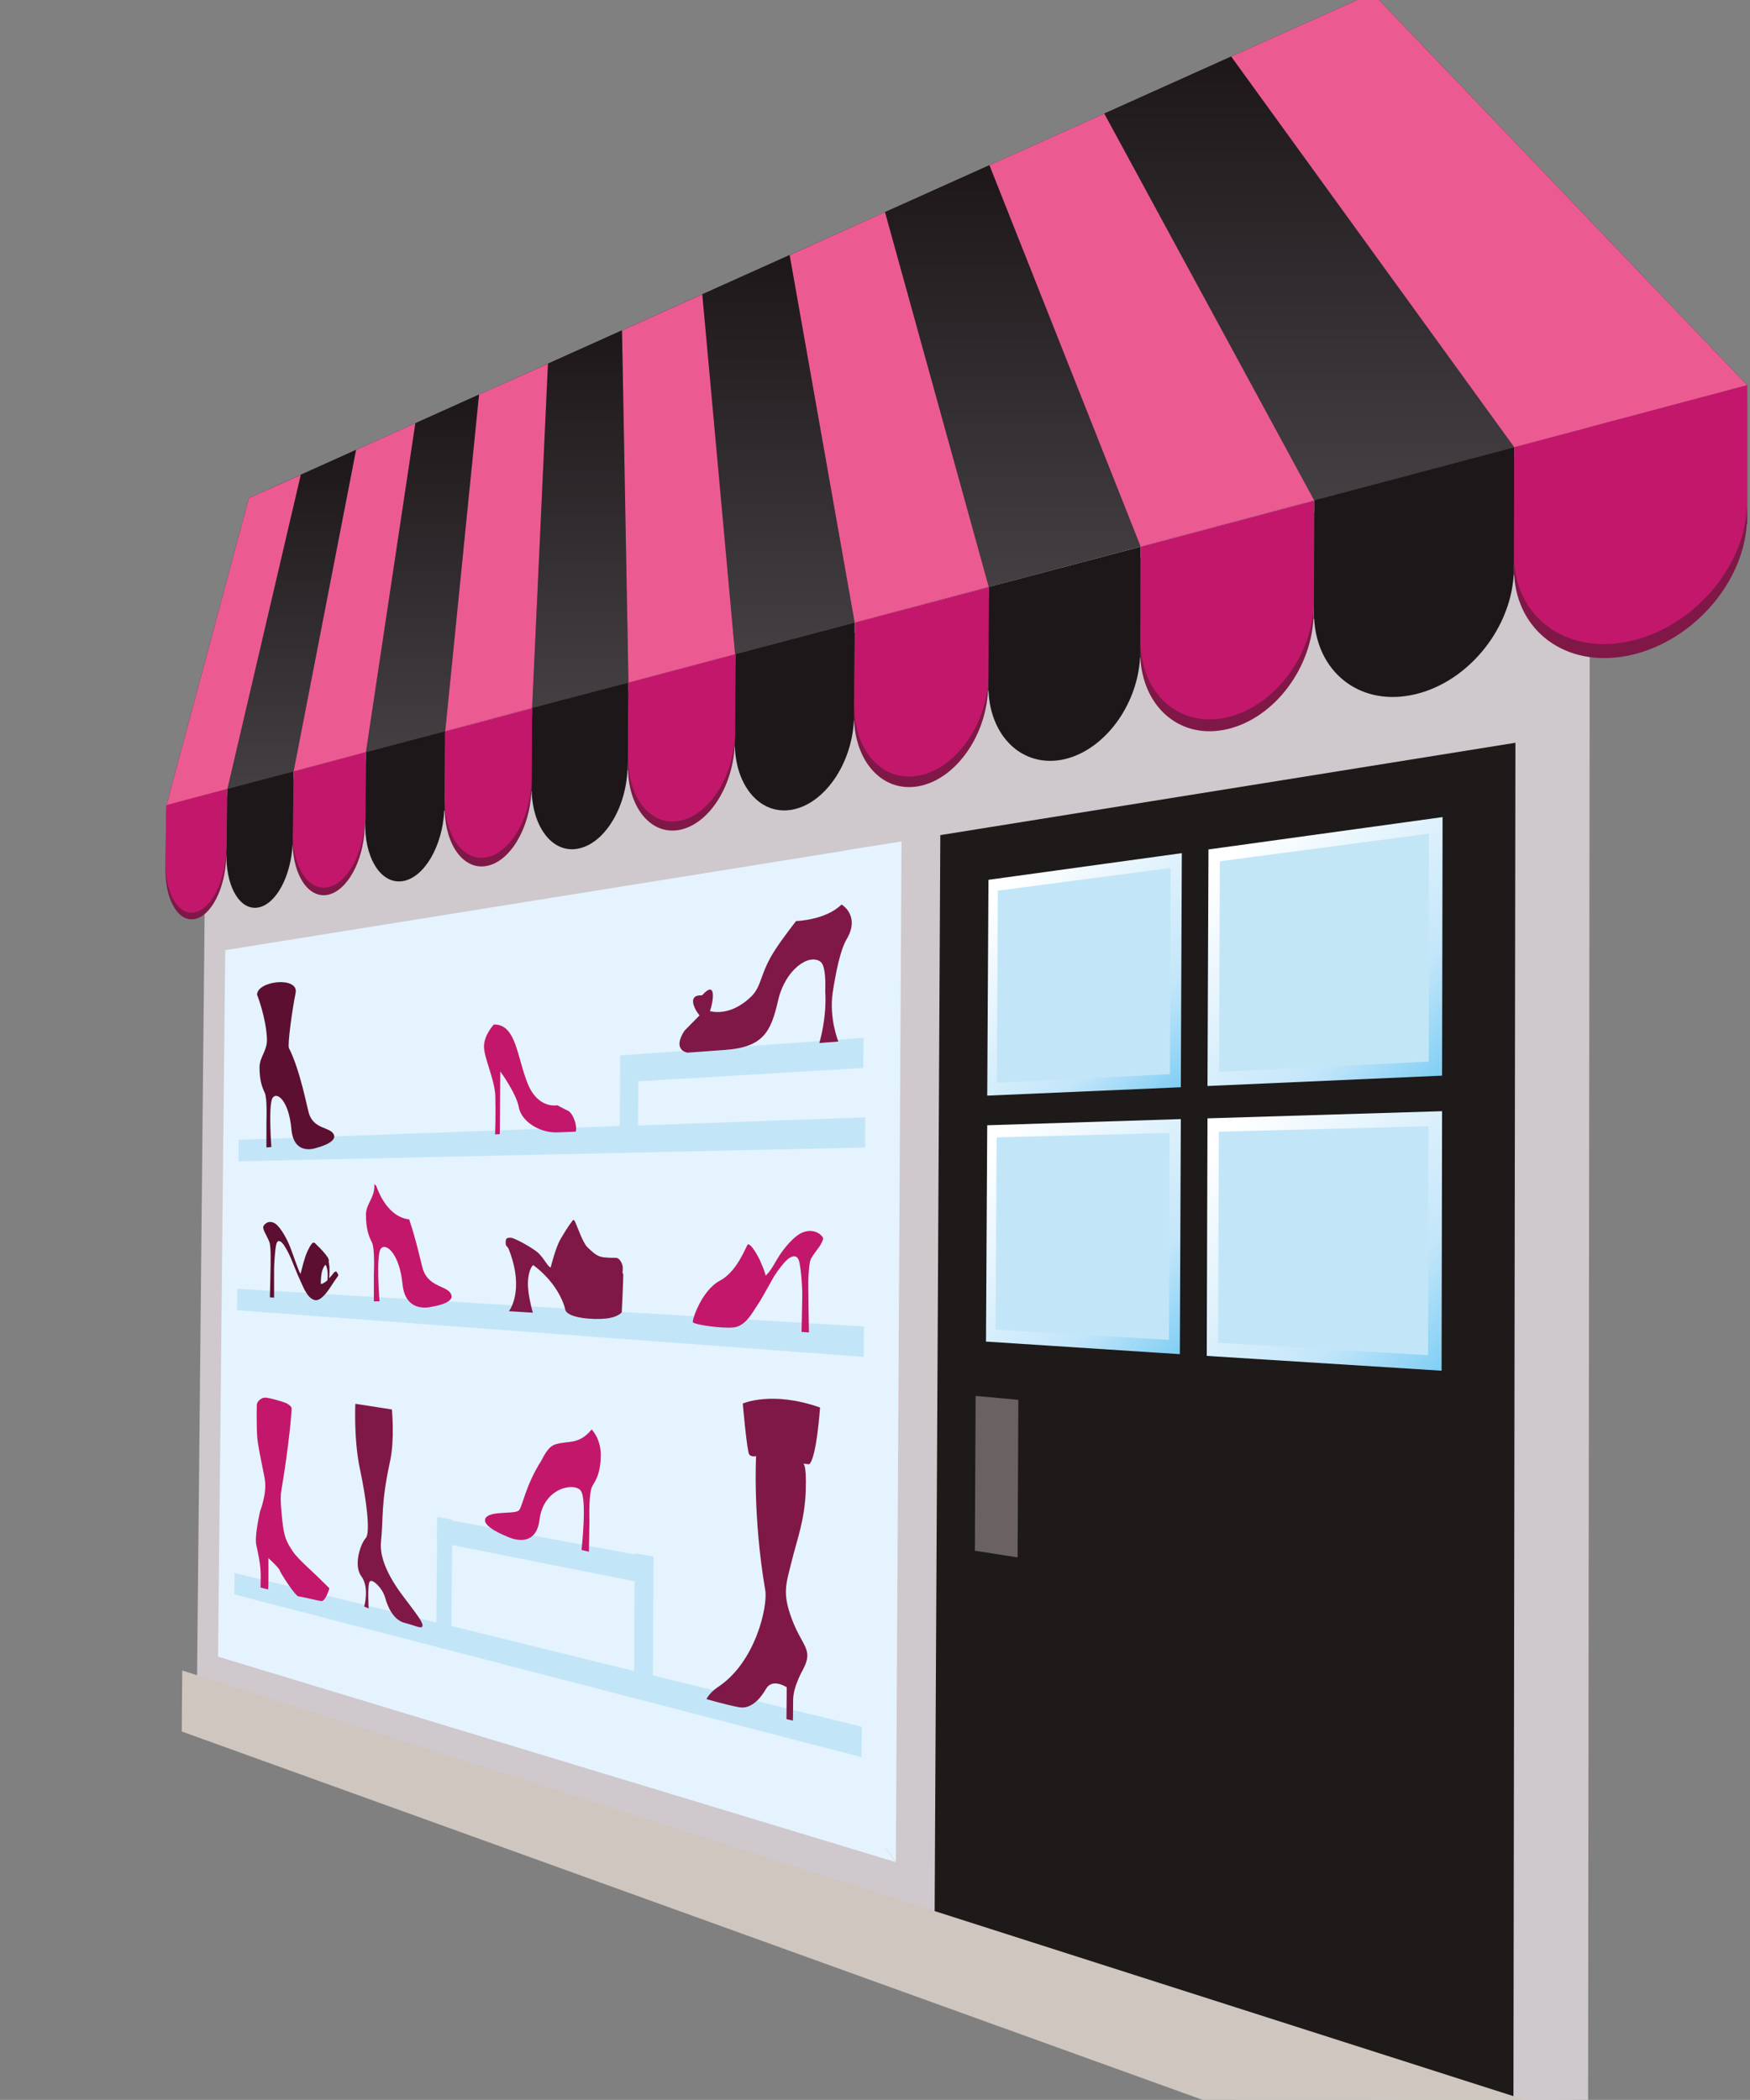 <?xml version="1.0" encoding="utf-8"?>
<!-- Generator: Adobe Illustrator 18.0.0, SVG Export Plug-In . SVG Version: 6.00 Build 0)  -->
<!DOCTYPE svg PUBLIC "-//W3C//DTD SVG 1.1//EN" "http://www.w3.org/Graphics/SVG/1.1/DTD/svg11.dtd">
<svg version="1.1" id="Calque_1" xmlns="http://www.w3.org/2000/svg" xmlns:xlink="http://www.w3.org/1999/xlink" x="0px" y="0px"
	 viewBox="0 0 708.7 850.4" enable-background="new 0 0 708.7 850.4" xml:space="preserve">

<rect x="0" y="0" width="708.7" height="850.4" fill="#808080" stroke="none"/>

<g>	
		<polygon fill="#CFC8CC" points="83.4,315.8 643.9,161.5 643.1,880.2 79.7,689.6 		"/>
		<polygon fill="#CFC8CC" points="87.9,319.1 627.5,174.4 626.6,866 84.3,686.6 		"/>
		<polygon fill="#CFC8CC" points="84.9,318.3 638.3,168.5 637.5,872.7 81.2,687.2 		"/>
		<polygon fill="#CFC8CC" points="86.1,318 634,169.6 633.2,871.2 82.4,687.6 		"/>
		<polygon fill="#CFC8CC" points="87.1,322.2 630.5,179 629.7,861.4 83.4,683.4 		"/>
	
	
		
			<polygon fill="#E4F3FD" points="344.5,348.2 362,345.4 359.7,748.9 342.2,743.7 			"/>
			<polygon fill="#E4F3FD" points="88.3,670.9 91.2,384.8 102.5,398.9 99.7,660.2 			"/>
			<polygon fill="#E4F3FD" points="88.3,670.9 100.3,653 335.7,716.3 362.7,754.1 			"/>
			<polygon fill="#E4F3FD" points="90.1,653.2 358.8,726.7 358.6,748.6 89.9,668.4 			"/>
			<polygon fill="#E4F3FD" points="92.7,389.5 101,388.2 98.2,670.9 89.9,668.4 			"/>
			<polygon fill="#E4F3FD" points="340,722.6 342.2,344.4 365.1,340.8 362.8,754 			"/>
			<polygon fill="#E4F3FD" points="106.4,403.7 91.1,384.8 365.1,340.8 325.5,375.9 			"/>
			<polygon fill="#E4F3FD" points="93.1,386.8 360.8,344.8 360.7,365.4 93,401.1 			"/>
			<polygon fill="#E4F3FD" points="358.8,748.6 89.9,668.4 97.7,655.3 345.2,723 			"/>
			<polygon fill="#E4F3FD" points="89.9,668.4 92.7,386.7 100.9,396.7 98.4,653.6 			"/>
			<polygon fill="#E4F3FD" points="341.9,721 344.4,373.1 361,344.5 358.7,748.6 			"/>
			<polygon fill="#E4F3FD" points="345.8,368.2 103.9,400.3 92.7,386.7 360.9,344.6 			"/>
		
		
			<polygon fill="#E4F3FD" points="96.8,394.8 352.5,358.2 350.3,735.5 94.2,662.2 			"/>
			<polygon fill="#E4F3FD" points="97.6,396.2 350.9,360.5 348.8,732.9 95,660.9 			"/>
		
	
	<polygon fill="#1D1A19" points="380.8,338.2 613.7,300.8 612.9,850.4 378.5,775.1 	"/>
	<polygon fill="#1D1A19" points="385.1,343.3 606.9,309.1 606,840.8 382.9,770.6 	"/>
	
		<linearGradient id="SVGID_1_" gradientUnits="userSpaceOnUse" x1="453.894" y1="77.252" x2="682.073" y2="77.252" gradientTransform="matrix(1 0 0 -1 -72.66 655.04)">
		<stop  offset="0" style="stop-color:#1D1A19"/>
		<stop  offset="2.420000e-002" style="stop-color:#1D1A19"/>
		<stop  offset="0.133" style="stop-color:#1D1A19"/>
		<stop  offset="0.685" style="stop-color:#1D1A19"/>
		<stop  offset="0.891" style="stop-color:#1D1A19"/>
		<stop  offset="0.97" style="stop-color:#1D1A19"/>
		<stop  offset="1" style="stop-color:#1D1A19"/>
	</linearGradient>
	<polygon fill="url(#SVGID_1_)" points="383.5,341.9 609.4,306.6 608.6,849 381.2,776 	"/>
	
		<linearGradient id="SVGID_2_" gradientUnits="userSpaceOnUse" x1="458.308" y1="77.877" x2="675.339" y2="77.877" gradientTransform="matrix(1 0 0 -1 -72.66 655.04)">
		<stop  offset="0" style="stop-color:#1D1A19"/>
		<stop  offset="2.420000e-002" style="stop-color:#1D1A19"/>
		<stop  offset="0.133" style="stop-color:#1D1A19"/>
		<stop  offset="0.685" style="stop-color:#1D1A19"/>
		<stop  offset="0.891" style="stop-color:#1D1A19"/>
		<stop  offset="0.97" style="stop-color:#1D1A19"/>
		<stop  offset="1" style="stop-color:#1D1A19"/>
	</linearGradient>
	<polygon fill="url(#SVGID_2_)" points="387.8,347 602.7,314.8 601.8,839.5 385.6,771.5 	"/>
	<polygon fill="#1D1A19" points="385.1,343.3 606.9,309.1 606,846.5 382.9,775.2 	"/>
	
		<linearGradient id="SVGID_3_" gradientUnits="userSpaceOnUse" x1="458.284" y1="75.061" x2="675.339" y2="75.061" gradientTransform="matrix(1 0 0 -1 -72.66 655.04)">
		<stop  offset="0" style="stop-color:#1D1A19"/>
		<stop  offset="2.420000e-002" style="stop-color:#1D1A19"/>
		<stop  offset="0.133" style="stop-color:#1D1A19"/>
		<stop  offset="0.661" style="stop-color:#1D1A19"/>
		<stop  offset="0.891" style="stop-color:#1D1A19"/>
		<stop  offset="0.97" style="stop-color:#1D1A19"/>
		<stop  offset="1" style="stop-color:#1D1A19"/>
	</linearGradient>
	<polygon fill="url(#SVGID_3_)" points="387.8,347 602.7,314.8 601.8,845.1 385.6,776.1 	"/>
	<polygon fill="#1D1A19" points="397,568 414.4,569.6 414.1,633.6 396.7,630.8 	"/>
	<polygon fill="#6A6262" points="395.1,565.3 412.4,566.9 412.1,630.7 394.8,628 	"/>
	
		
			<linearGradient id="SVGID_4_" gradientUnits="userSpaceOnUse" x1="382.047" y1="390.275" x2="554.199" y2="218.123" gradientTransform="matrix(1 0 0 -1 -72.66 655.04)">
			<stop  offset="0.558" style="stop-color:#FFFFFF"/>
			<stop  offset="0.867" style="stop-color:#C4E6FA"/>
			<stop  offset="1" style="stop-color:#80CEF4"/>
		</linearGradient>
		<polygon fill="url(#SVGID_4_)" points="400.3,356.3 478.6,345.5 478.2,440.3 399.8,443.7 		"/>
		
			<linearGradient id="SVGID_5_" gradientUnits="userSpaceOnUse" x1="460.093" y1="418.888" x2="658.116" y2="220.865" gradientTransform="matrix(1 0 0 -1 -72.66 655.04)">
			<stop  offset="0.558" style="stop-color:#FFFFFF"/>
			<stop  offset="0.867" style="stop-color:#C4E6FA"/>
			<stop  offset="1" style="stop-color:#80CEF4"/>
		</linearGradient>
		<polygon fill="url(#SVGID_5_)" points="489.4,344 584.2,330.9 584,435.6 489,439.8 		"/>
		
			<linearGradient id="SVGID_6_" gradientUnits="userSpaceOnUse" x1="374.455" y1="293.69" x2="555.964" y2="112.181" gradientTransform="matrix(1 0 0 -1 -72.66 655.04)">
			<stop  offset="0.558" style="stop-color:#FFFFFF"/>
			<stop  offset="0.867" style="stop-color:#C4E6FA"/>
			<stop  offset="1" style="stop-color:#80CEF4"/>
		</linearGradient>
		<polygon fill="url(#SVGID_6_)" points="399.8,455.7 478.2,453.2 477.8,548.4 399.3,543.3 		"/>
		
			<linearGradient id="SVGID_7_" gradientUnits="userSpaceOnUse" x1="451.1" y1="313.387" x2="660.494" y2="103.993" gradientTransform="matrix(1 0 0 -1 -72.66 655.04)">
			<stop  offset="0.558" style="stop-color:#FFFFFF"/>
			<stop  offset="0.867" style="stop-color:#C4E6FA"/>
			<stop  offset="1" style="stop-color:#80CEF4"/>
		</linearGradient>
		<polygon fill="url(#SVGID_7_)" points="489,452.9 584,450 583.8,555.1 488.7,549.1 		"/>
	
	<polygon fill="#C2E6F8" points="404.1,360.7 474.1,351.5 473.8,435 403.7,438.5 	"/>
	<polygon fill="#C3E6F6" points="494,348.8 578.7,337.6 578.6,429.9 493.7,434.1 	"/>
	<polygon fill="#C2E6F8" points="403.6,460.6 473.7,458.8 473.4,542.6 403.2,538.5 	"/>
	<polygon fill="#C2E6F8" points="493.6,458.3 578.5,456.1 578.3,548.8 493.3,543.8 	"/>
	
		<polygon fill="#CFC6C0" points="73.8,676.5 668.3,866.6 668.3,915.8 73.6,701.2 		"/>
		<polygon fill="#CFC6C0" points="75.3,679.9 662.4,870.4 662.4,908 75.1,698.9 		"/>
	
	<polygon fill="#1D1719" points="707.6,156 67.4,326.1 100.8,201.7 555.8,-2.8 	"/>
	
		
			<linearGradient id="SVGID_8_" gradientUnits="userSpaceOnUse" x1="190.793" y1="335.513" x2="190.793" y2="472.839" gradientTransform="matrix(1 0 0 -1 -72.66 655.04)">
			<stop  offset="0" style="stop-color:#433F43"/>
			<stop  offset="1" style="stop-color:#1D1719"/>
		</linearGradient>
		<polygon fill="url(#SVGID_8_)" points="121.8,192.3 144.2,182.2 118.9,312.4 92.1,319.5 		"/>
		
			<linearGradient id="SVGID_9_" gradientUnits="userSpaceOnUse" x1="243.787" y1="350.421" x2="243.787" y2="495.241" gradientTransform="matrix(1 0 0 -1 -72.66 655.04)">
			<stop  offset="0" style="stop-color:#433F43"/>
			<stop  offset="1" style="stop-color:#1D1719"/>
		</linearGradient>
		<polygon fill="url(#SVGID_9_)" points="168.2,171.4 194,159.8 180.3,296.1 148.2,304.6 		"/>
		
			<linearGradient id="SVGID_10_" gradientUnits="userSpaceOnUse" x1="307.657" y1="368.3" x2="307.657" y2="521.232" gradientTransform="matrix(1 0 0 -1 -72.66 655.04)">
			<stop  offset="0" style="stop-color:#433F43"/>
			<stop  offset="1" style="stop-color:#1D1719"/>
		</linearGradient>
		<polygon fill="url(#SVGID_10_)" points="221.9,147.3 251.9,133.8 254.5,276.4 215.5,286.7 		"/>
		
			<linearGradient id="SVGID_11_" gradientUnits="userSpaceOnUse" x1="387.902" y1="390.134" x2="387.902" y2="551.754" gradientTransform="matrix(1 0 0 -1 -72.66 655.04)">
			<stop  offset="0" style="stop-color:#433F43"/>
			<stop  offset="1" style="stop-color:#1D1719"/>
		</linearGradient>
		<polygon fill="url(#SVGID_11_)" points="284.4,119.2 319.8,103.3 346.1,252.1 297.7,264.9 		"/>
		
			<linearGradient id="SVGID_12_" gradientUnits="userSpaceOnUse" x1="482.824" y1="417.397" x2="482.824" y2="588.099" gradientTransform="matrix(1 0 0 -1 -72.66 655.04)">
			<stop  offset="0" style="stop-color:#433F43"/>
			<stop  offset="1" style="stop-color:#1D1719"/>
		</linearGradient>
		<polygon fill="url(#SVGID_12_)" points="358.4,85.9 400.7,66.9 461.9,221.3 400.4,237.6 		"/>
		
			<linearGradient id="SVGID_13_" gradientUnits="userSpaceOnUse" x1="602.868" y1="452.405" x2="602.868" y2="632.113" gradientTransform="matrix(1 0 0 -1 -72.66 655.04)">
			<stop  offset="0" style="stop-color:#433F43"/>
			<stop  offset="1" style="stop-color:#1D1719"/>
		</linearGradient>
		<polygon fill="url(#SVGID_13_)" points="447.2,46 498.6,22.9 613.2,181.1 532.2,202.6 		"/>
	
	<polygon fill="#EB5B92" points="100.8,201.7 121.8,192.3 92.1,319.5 67.4,326.1 	"/>
	<polygon fill="#EB5B92" points="144.2,182.2 168.2,171.4 148.2,304.6 118.9,312.4 	"/>
	<polygon fill="#EB5B92" points="194,159.8 221.9,147.3 215.5,286.7 180.3,296.1 	"/>
	<polygon fill="#EB5B92" points="251.9,133.8 284.4,119.2 297.7,264.9 254.5,276.4 	"/>
	<polygon fill="#EB5B92" points="319.8,103.3 358.4,85.9 400.4,237.6 346.1,252.1 	"/>
	<polygon fill="#EB5B92" points="400.7,66.9 447.2,46 532.2,202.6 461.9,221.3 	"/>
	<polygon fill="#EB5B92" points="498.6,22.9 555.8,-2.8 707.6,156 613.2,181.1 	"/>
	
		
			<path fill="#1D1719" d="M147.9,335.3L147.9,335.3c0.4,13.5,7,23,15.4,21.5c8.6-1.6,15.9-14.2,16.6-28.5l0.1,0l0.2-28.8l-32.1,8.4
				L147.9,335.3z"/>
			<path fill="#1D1719" d="M297.5,300.4C297.5,300.4,297.5,300.4,297.5,300.4C297.5,300.4,297.5,300.4,297.5,300.4l0,2l0.1,0
				c0.6,16.5,10.6,27.8,23.2,25.5c13-2.4,24.1-18.3,25-36.1l0.1,0l0.2-35.5l-48.3,12.6L297.5,300.4L297.5,300.4z"/>
			<path fill="#1D1719" d="M400.2,277.5C400.2,277.5,400.2,277.6,400.2,277.5C400.2,277.6,400.2,277.6,400.2,277.5l0,2.2l0.1,0
				c0.8,18.5,13.5,30.9,29.6,28c16.6-3.1,30.7-21.4,31.8-41.5l0.1,0l0.2-40.2L400.4,242L400.2,277.5L400.2,277.5z"/>
			<path fill="#1D1719" d="M532.2,207.6l-0.1,40.6c0,0,0,0,0,0c0,0,0,0,0,0l0,2.4l0.1,0c1.1,21.1,17.7,34.9,38.8,31
				c22-4,40.6-25.6,42-48.8l0.1,0l0.1-46.3L532.2,207.6L532.2,207.6z"/>
			<path fill="#1D1719" d="M118.7,340.2l0.2-24.8l-26.9,7l-0.3,25.2l0,0c0.3,12.4,5.8,21.2,12.9,19.9c7.2-1.3,13.3-12.7,13.9-25.8
				l0,0L118.7,340.2C118.7,340.2,118.7,340.2,118.7,340.2C118.7,340.2,118.7,340.2,118.7,340.2z"/>
			<path fill="#1D1719" d="M254.2,310l0.2-30l-39,10.2l-0.2,28.5c0,0,0,0,0,0c0,0,0,0,0,0l0,1.7l0.1,0c0.5,14.8,8.5,25.2,18.7,23.3
				c10.5-1.9,19.4-16,20.1-31.9l0.1,0L254.2,310C254.2,310.1,254.2,310.1,254.2,310C254.2,310.1,254.2,310,254.2,310z"/>
		
		
			<path fill="#7F1847" d="M91.8,346.2l0.2-23.8l-24.7,6.4l-0.3,24.2l0,0c0.2,11.9,5.3,20.4,11.8,19.2c6.6-1.2,12.3-12.1,12.8-24.7
				l0,0L91.8,346.2C91.8,346.2,91.8,346.2,91.8,346.2C91.8,346.2,91.8,346.2,91.8,346.2z"/>
			<path fill="#7F1847" d="M147.9,333.7l0.2-25.9l-29.3,7.6l-0.3,26.3l0,0c0.3,12.9,6.4,22.1,14.1,20.7c7.9-1.5,14.5-13.4,15.1-27.1
				l0,0L147.9,333.7C147.9,333.7,147.9,333.7,147.9,333.7C147.9,333.7,147.9,333.7,147.9,333.7z"/>
			<path fill="#7F1847" d="M180,326.6C180,326.6,180,326.6,180,326.6C180,326.6,180,326.6,180,326.6l0,1.7l0.1,0
				c0.4,14.1,7.7,24.1,16.9,22.4c9.5-1.7,17.5-15.1,18.2-30.1l0.1,0l0.2-30.2l-35.3,9.2L180,326.6L180,326.6z"/>
			<path fill="#7F1847" d="M254.2,310C254.2,310,254.2,310.1,254.2,310C254.2,310.1,254.2,310.1,254.2,310l0,1.8l0.1,0
				c0.5,15.6,9.4,26.4,20.8,24.3c11.7-2.2,21.5-17.1,22.4-33.8l0.1,0l0.2-33.6l-43.3,11.3L254.2,310z"/>
			<path fill="#7F1847" d="M345.8,289.6C345.8,289.6,345.8,289.7,345.8,289.6C345.8,289.7,345.8,289.7,345.8,289.6l0,2.1l0.1,0
				c0.7,17.4,11.9,29.3,26.1,26.7c14.7-2.7,27.1-19.8,28.1-38.6l0.1,0l0.2-37.7L346,256.2L345.8,289.6L345.8,289.6z"/>
			<path fill="#7F1847" d="M461.7,263.8C461.7,263.8,461.7,263.8,461.7,263.8c0,0.1,0,0.1,0,0.2l0,2.2l0.1,0
				c1,19.7,15.4,32.8,33.7,29.4c19-3.5,35.1-23.3,36.4-44.9l0.1,0l0.1-43.1l-70.3,18.3L461.7,263.8L461.7,263.8z"/>
			<path fill="#7F1847" d="M613.2,186.5l-0.1,43.7c0,0,0,0,0,0.1c0,0,0,0,0,0l0,2.6l0.1,0c1.3,22.6,20.6,37.3,45.2,32.8
				c25.6-4.7,47.4-28.4,49-53.5l0.2,0v-50.2L613.2,186.5L613.2,186.5z"/>
		
	
	
		
			<path fill="#1D1719" d="M148,332.1L148,332.1c0.4,13.5,7,23,15.4,21.4c8.6-1.6,15.9-14.3,16.6-28.6l0.1,0l0.2-28.8l-32.1,8.5
				L148,332.1z"/>
			<path fill="#1D1719" d="M297.5,296.5C297.5,296.5,297.5,296.5,297.5,296.5C297.5,296.6,297.5,296.6,297.5,296.5l0,2l0.1,0
				c0.6,16.4,10.6,27.7,23.2,25.3c13-2.5,24.1-18.5,25-36.2l0.1,0l0.2-35.5l-48.3,12.8L297.5,296.5L297.5,296.5z"/>
			<path fill="#1D1719" d="M400.2,273.2C400.2,273.2,400.2,273.2,400.2,273.2C400.2,273.2,400.2,273.2,400.2,273.2l0,2.2l0.1,0
				c0.8,18.5,13.5,30.9,29.5,27.8c16.6-3.1,30.7-21.6,31.8-41.6l0.1,0l0.2-40.2l-61.5,16.3L400.2,273.2L400.2,273.2z"/>
			<path fill="#1D1719" d="M532.2,202.6l-0.1,40.6c0,0,0,0,0,0c0,0,0,0,0,0l0,2.4l0.1,0c1.1,21.1,17.7,34.8,38.8,30.8
				c22-4.2,40.6-25.8,42-49l0.1,0l0.1-46.3L532.2,202.6z"/>
			<path fill="#1D1719" d="M118.7,337.2l0.2-24.8l-26.9,7.1l-0.3,25.2l0,0c0.3,12.4,5.8,21.2,12.9,19.9c7.2-1.4,13.3-12.8,13.9-25.9
				l0,0L118.7,337.2C118.7,337.2,118.7,337.2,118.7,337.2C118.7,337.2,118.7,337.2,118.7,337.2z"/>
			<path fill="#1D1719" d="M254.3,306.4l0.2-30l-39,10.3l-0.2,28.5c0,0,0,0,0,0c0,0,0,0,0,0l0,1.7l0.1,0
				c0.5,14.8,8.5,25.2,18.7,23.2c10.5-2,19.4-16.1,20.1-32l0.1,0L254.3,306.4C254.3,306.4,254.3,306.4,254.3,306.4
				C254.3,306.4,254.3,306.4,254.3,306.4z"/>
		
		
			<path fill="#C3176C" d="M91.8,343.3l0.2-23.8l-24.7,6.6l-0.3,24.2l0,0c0.2,11.9,5.3,20.4,11.8,19.2c6.6-1.3,12.3-12.2,12.8-24.7
				l0,0L91.8,343.3C91.8,343.3,91.8,343.3,91.8,343.3C91.8,343.3,91.8,343.3,91.8,343.3z"/>
			<path fill="#C3176C" d="M148,330.5l0.2-25.9l-29.3,7.8l-0.3,26.3l0,0c0.3,12.9,6.4,22.1,14.1,20.6c7.9-1.5,14.5-13.5,15.1-27.2
				l0,0L148,330.5C148,330.6,148,330.6,148,330.5C148,330.5,148,330.5,148,330.5z"/>
			<path fill="#C3176C" d="M180,323.2C180,323.2,180,323.3,180,323.2C180,323.3,180,323.3,180,323.2l0,1.7l0.1,0
				c0.4,14.1,7.7,24,16.9,22.3c9.5-1.8,17.5-15.1,18.2-30.2l0.1,0l0.2-30.2l-35.3,9.4L180,323.2L180,323.2z"/>
			<path fill="#C3176C" d="M254.3,306.4C254.3,306.4,254.3,306.4,254.3,306.4C254.3,306.4,254.3,306.4,254.3,306.4l0,1.8l0.1,0
				c0.5,15.6,9.4,26.4,20.8,24.2c11.7-2.2,21.5-17.2,22.4-33.9l0.1,0l0.2-33.6l-43.3,11.5L254.3,306.4z"/>
			<path fill="#C3176C" d="M345.9,285.5C345.9,285.5,345.9,285.6,345.9,285.5C345.9,285.6,345.9,285.6,345.9,285.5l0,2.1l0.1,0
				c0.7,17.4,11.9,29.2,26.1,26.5c14.7-2.8,27.1-19.9,28.1-38.7l0.1,0l0.2-37.7l-54.3,14.4L345.9,285.5L345.9,285.5z"/>
			<path fill="#C3176C" d="M461.8,259.1C461.8,259.2,461.8,259.2,461.8,259.1c0,0.1,0,0.1,0,0.2l0,2.2l0.1,0
				c1,19.7,15.4,32.7,33.7,29.3c19-3.6,35.1-23.5,36.4-45l0.1,0l0.1-43.1l-70.3,18.7L461.8,259.1L461.8,259.1z"/>
			<path fill="#C3176C" d="M613.2,181.1l-0.1,43.6c0,0,0,0,0,0.1c0,0,0,0,0,0l0,2.6l0.1,0c1.3,22.6,20.6,37.2,45.2,32.6
				c25.6-4.8,47.4-28.6,49-53.7l0.2,0V156L613.2,181.1z"/>
		
	
	
		<polygon fill="#C2E6F8" points="258.4,455.8 258.5,437.9 349.6,432.5 349.7,420.3 258.6,426.9 258.6,426.9 251.2,427.4 
			251.2,427.5 251.2,427.5 251.1,438.3 251.1,438.3 251,456 96.7,461.6 96.6,470.3 350.3,464.7 350.4,452.5 		"/>
		<polygon fill="#C2E6F8" points="96,530.6 349.8,549.5 349.9,537.2 96.1,521.9 		"/>
		<path fill="#C2E6F8" d="M264.7,630.4l-7.6-1.4l0,0.5l-73.9-13.7l0-0.4l-6.1-1.1l0,0.4l-0.1,0l-0.1,9.9l0.1,0l-0.3,32.5L95,637
			l-0.1,8.7l254,65.9l0.1-12.3l-84.6-20.8L264.7,630.4z M256.8,676.7l-74-18.2l0.3-32.8l73.9,14.7L256.8,676.7z"/>
	
	
		<path fill="#C3176C" d="M104,568.8c0,0-0.2,8.4,0.2,13.6c0.4,4.3,2.8,14.8,3.1,17.1c0.8,5.5-2,12.6-2,12.6
			c-1,4.6-2.1,10.9-1.5,13.6c1.9,8.5,1.9,10.6,1.7,17.2l3.1,0.8c0.2-1.9,0.1-12.7,0.1-12.7s4.2,3.8,4.6,5c0.3,1.1,6.3,10.4,7.6,10.5
			c1.3,0.1,8.6,1.9,9.2,1.9c1.8,0.1,3.1-4.8,3.3-5.1c0.1-0.1-1.4-1.4-5.1-5.1c-2-2-7.8-7-9.7-9.9c-2.3-3.5-3.6-5.5-4.3-12.8
			c-0.1-1.2-1-8.4-0.4-11.7c3.1-18,4.3-32.6,4.2-33.5c-0.1-0.9-1.7-1.9-2.5-2.2c-0.9-0.4-6.9-2.2-8.4-2.1
			C105.8,566.1,104.2,567.4,104,568.8z"/>
		<path fill="#7F1847" d="M223,513.3c0,0,2-8.1,4-11.5c2-3.4,3.7-6,4.3-6.7c0.6-0.7,0.9-1.9,1.7-0.1c0.8,1.7,3.1,8.6,5.1,10.3
			c2,1.8,3.5,3.6,6.6,3.9c3.1,0.3,3.7,0.1,4.9,0.2c1.2,0.1,2.1,1.8,2.4,2.8c0.4,1,0.1,3.3,0.1,3.3s0.2,0.1,0.3,0.7
			c0.1,0.5-0.6,15.2-0.6,15.2s-1.4,2.1-6.6,2.6c-5.2,0.5-15-0.2-16.2-3.4c-2.8-11.3-13.1-18.3-13.1-18.3s-1.9,1.5-2.1,7
			c-0.2,4.9,2,12.3,2,12.3l-9.7-0.6c0,0,6.4-8,0.2-24.4c-0.2-0.5-0.4-1.3-1.1-1.9c-0.5-0.4-0.5-1.9-0.3-2.6c0.1-0.7,1-1,2.3-0.8
			c1.4,0.3,6.1,2.7,9.5,5.1C220.1,508.7,221.4,512.7,223,513.3z"/>
		<path fill="#7F1847" d="M143.9,568.5c0,0-0.7,14.6,1.9,26.6c2.6,12.2,4.3,25.8,2.3,27.8c-2,2.1-5.1,10.9-1.8,15.4
			c3.4,4.5,1.2,12.3,1.2,12.3l1.8,0.8c0,0-0.6-10.1,0.5-11c1.1-1,5.1,2.7,6.2,6.7c1.1,4,3.5,9,7.8,10.1c4.4,1.1,7.1,2.7,7.3,1.2
			c0.2-1.5-2.7-5.1-5.9-9.4c-3.2-4.2-11.9-15-10.9-24.7c1-9.8-0.1-15.3,3.7-32.7c1.9-9,0.7-20.8,0.7-20.8"/>
		<path fill="#C3176C" d="M200,414.9c0,0-3.8,4-4,8.6c-0.2,4.6,4.5,13.8,4.6,20.7c0.2,6.9-0.1,15.2-0.1,15.2l1.9-0.1l0.2-25.4
			c0,0,6.5,8.9,7.5,14.5c1,5.6,8.2,10.4,15.5,10.2c7.5-0.3,7.5-0.3,7.5-0.3c0.9-1.8-0.9-7.4-3.1-8.5c-2-0.9-4.3-2.2-4.3-2.2
			s-7.8,1.7-12-8.8C209.4,428.3,209.1,414.7,200,414.9z"/>
		<path fill="#C3176C" d="M225,584.9c5.3-1.6,9.4,0.3,14.6-6c0,0,3.7,3.6,3.7,10.3c0,6.7-1.7,9.8-3.3,12.4
			c-1.7,2.5-1.3,14.2-1.3,14.2l-0.2,12.6l-3-0.7c0,0,2.3-20.5-0.3-24c-2.5-3.5-15.1-1.3-16.7,11.7c-1.6,13-13.5,6.7-13.5,6.7
			s-10.1-3.9-8.4-7.2c1.7-3.3,12.1-1.5,13.6-3.3c1.5-1.8,2.5-9.7,8.9-19.9C220.1,590.1,221.7,585.9,225,584.9z"/>
		<path fill="#5C0F31" d="M119.7,402.2c1.5-6.9-15.5-5.1-15.6,0.6c0,0,3.7,9.4,4,17.9c0.2,4.8-2.9,7.2-3,11.4c0,5.4,1,8.1,2.1,10.4
			c1.1,2.2,0.7,11.8,0.7,11.8l0,10.4l2-0.2c0,0-1.3-17.2,0.5-19.9c1.8-2.7,6.6,1.3,7.6,12.6c1,11.4,10.3,7.6,10.3,7.6s8.3-2,6.9-5.3
			c-1.4-3.2-7.8-2-10-8.3c-0.8-2.3-3.5-17.5-8.2-26.8C116.4,422.9,118.4,408.5,119.7,402.2z"/>
		<path fill="#C3176C" d="M171.4,514.4c-0.7-1.9-2.6-11.5-5.7-20.6c-5.7-0.5-10.6-5.8-13.3-13.5c-0.3-0.3-0.5-0.5-0.8-0.8
			c0,0.1,0,0.3,0,0.4c0.2,5.2-3.3,7.4-3.4,11.9c0,5.8,1.1,8.8,2.4,11.3c1.3,2.5,0.8,12.8,0.8,12.8l0,11.1l2.3,0
			c0,0-1.5-18.6,0.5-21.3c2.1-2.7,7.6,2.1,8.8,14.3c1.2,12.3,11.8,9.2,11.8,9.2s9.5-1.3,7.9-5C181.4,520.7,173.9,521.4,171.4,514.4z
			"/>
		<path fill="#7F1847" d="M332.1,570c0,0-1.4,20.5-4.4,23l-2.6-0.3c0,0,1.6-0.9,1.2,11c-0.4,11.8-3.4,19.3-5.7,28.6
			c-2.3,9.3-3.9,12.9,0.2,23.7c4.2,11,8.7,11.9,4.4,20.1c0,0-3.9,6.7-4,12.1c0,5.4-0.1,8.6-0.1,8.6l-2.6-0.6l0.1-12.9
			c0,0-5.7-3.8-8.3,0.5c-2.5,4.4-6.3,8.4-10.9,7.6c-4.6-0.8-13.3-3.3-13.3-3.3s1-2.4,4.5-4.8c15.4-10,20.4-32.9,19.3-39.3
			c-5.1-29.9-3.7-54.3-3.7-54.3s-1.9,0.5-2.8-0.7c-0.9-1.2-2.6-20.6-2.6-20.6S312.5,563.1,332.1,570z"/>
		<path fill="#7F1847" d="M340.8,366.3c-6.5,6.4-18.4,6.7-18.4,6.7s-4.7,5.9-8.4,11.5c-6.4,9.8-5.3,14.7-9.8,19.1
			c-7.2,6.9-13.6,6.6-16.7,5.9c1.6-4.6,2.5-12.8-3.2-6.4c-5.9-0.4-3.4,5.3-1,8.1l-6.1,6.2c-5.2,8,1.2,8.9,1.2,8.9s0,0,15.1-1.1
			c15.7-1.1,18.7-7.4,21.6-20c2.9-12.7,12.6-19.2,17.2-15.7c1.7,1.3,2.1,6.3,1.9,12c0.7,10.9-2.4,20.9-2.4,20.9l7.7-0.6
			c0,0-3.8-9.4-2.3-19.7c1.3-8.5,3.1-17.4,5.7-21.8C348.5,370.7,340.8,366.3,340.8,366.3z"/>
		<path fill="#5C0F31" d="M136.9,516c-0.3-0.5-0.7-1.1-0.7-1.1s-0.6,0-1,0.5c-0.4,0.6-1.9,2.3-1.9,2.3s0.2-2.7,0.1-4.8
			c-0.1-0.8-0.2-1.5-0.3-2.1c0-0.1,0.1-0.2,0.1-0.3c0-0.2-0.1-0.5-0.3-0.9c-0.1-0.3-0.2-0.5-0.2-0.5c-0.1-0.1-0.1-0.1-0.2-0.2
			c-1-1.5-2.9-3.5-4.2-4.7c-0.4-0.5-0.8-0.9-1.3-1c-0.8-0.1-2.4,3.1-3.1,5c-0.7,1.9-1.6,5.3-2.2,7.7c-1-1.5-3.3-8.9-4.7-12.1
			c-1.4-3.2-4-7.7-6.1-8.6c-2.7-1.2-4.2,1.1-4.3,1.6c-0.1,0.5,0.3,1.7,0.7,2.4c0.3,0.7,1.4,2.7,1.8,3.8c0.4,1.1,0.5,3.9,0.5,5.5
			c0.1,2.1-0.3,16.9-0.3,16.9l1.7,0.1c0,0,0-9.8,0-11.6c0-1.8,0.3-6.9,0.8-9.6c0.5-2.6,1.8-1.7,2.6-0.8c0.8,0.8,2.5,3.9,3.3,5.8
			c0.8,1.9,2.8,7,3.9,9.3c1.1,2.3,2.8,7.2,5.9,7.9c3.2,0.8,7.4-7.1,8-7.8c0.6-0.8,1.4-2,1.4-2S137.1,516.6,136.9,516z M132.6,518.5
			c0,0-1.6,1.4-2.6,1.5c-0.2-0.5,0-2.8,0.2-4.1c0.2-1.3,0.6-2.3,1.1-3.1c0.5-0.8,0.7-0.6,0.9,0.1
			C132.5,513.6,132.9,515.3,132.6,518.5z"/>
		<path fill="#C3176C" d="M291.6,518.6c-7.6,4-11.5,16.4-11,16.9c0.9,1,11.3,2.5,16.3,2.1c5.1-0.4,7.9-6.3,9.8-9
			c1.9-2.8,5.3-9.2,6.7-11.6c1.4-2.3,4.4-6.2,5.8-7.2c1.3-1,3.7-2.2,4.5,1.3c0.8,3.6,1.2,10.5,1.2,12.9c0,2.3-0.3,15.4-0.3,15.4
			l3,0.2c0,0-0.4-19.8-0.2-22.7c0.2-2.2,0.3-5.9,1.1-7.3c0.8-1.4,2.8-4,3.5-5c0.6-1,1.5-2.6,1.3-3.3c-0.2-0.7-2.9-3.9-7.7-2.4
			c-3.7,1.1-8.4,6.8-10.8,10.9c-2.4,4.1-3,5.1-4.7,6.8c-0.9-3.2-1.3-3.6-2.3-6.1c-1.1-2.4-3.6-6.7-4.9-6.6
			C302.4,503.9,298.9,514.7,291.6,518.6z"/>
	
</g>
</svg>
